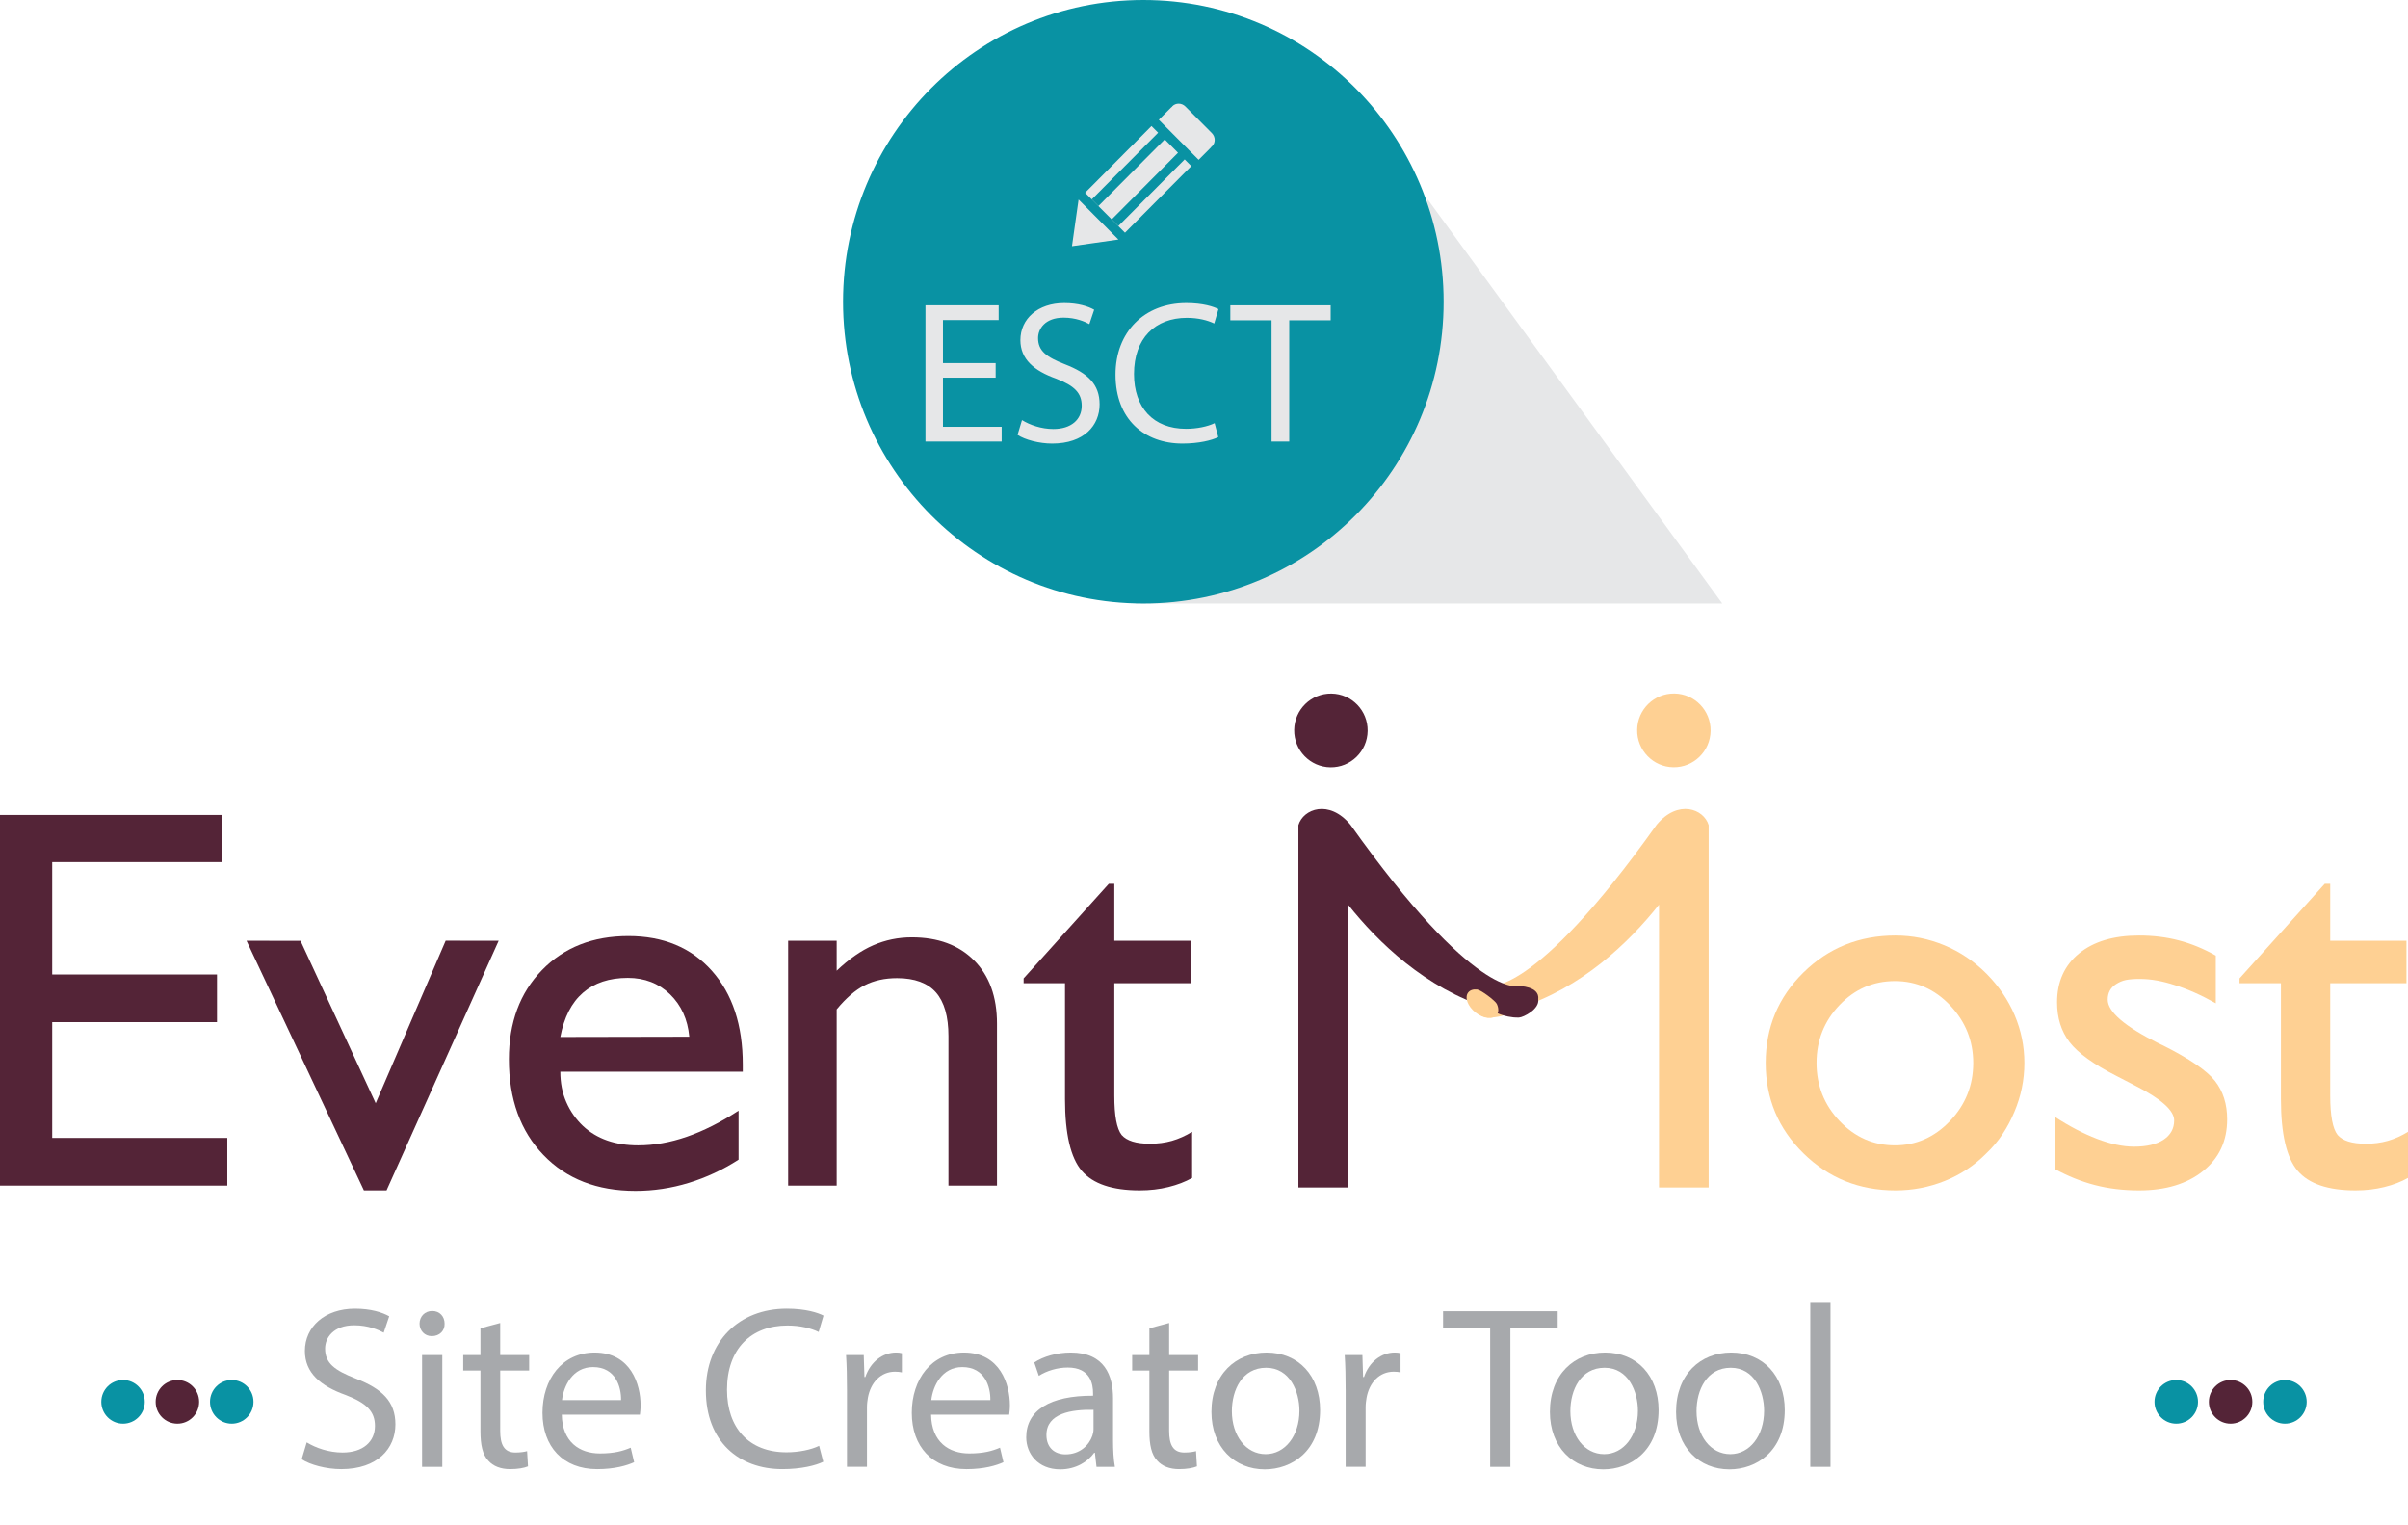 <?xml version="1.0" encoding="utf-8"?>
<!-- Generator: Adobe Illustrator 16.0.0, SVG Export Plug-In . SVG Version: 6.00 Build 0)  -->
<!DOCTYPE svg PUBLIC "-//W3C//DTD SVG 1.1//EN" "http://www.w3.org/Graphics/SVG/1.1/DTD/svg11.dtd">
<svg version="1.1" id="Layer_1" xmlns="http://www.w3.org/2000/svg" xmlns:xlink="http://www.w3.org/1999/xlink" x="0px" y="0px"
	 width="218px" height="138px" viewBox="0 0 218 138" enable-background="new 0 0 218 138" xml:space="preserve">
<g>
	<g>
		<polyline fill="#E6E7E8" points="129.264,18.063 155.92,54.627 102.781,54.627 		"/>
		<path fill="#0992A3" d="M76.321,27.313C76.321,12.228,88.493,0,103.509,0c15.014,0,27.186,12.228,27.186,27.313
			c0,15.088-12.172,27.315-27.186,27.315C88.493,54.627,76.321,42.401,76.321,27.313z"/>
		<g>
			<g>
				<g>
					<path fill="#E6E7E8" d="M90.138,34.185h-4.77v4.446h5.315v1.335h-6.899V27.635h6.626v1.335h-5.042v3.897h4.77V34.185z"/>
					<path fill="#E6E7E8" d="M92.523,38.027c0.71,0.439,1.748,0.805,2.84,0.805c1.62,0,2.567-0.86,2.567-2.104
						c0-1.153-0.656-1.811-2.312-2.452c-2.002-0.713-3.24-1.756-3.24-3.494c0-1.921,1.583-3.348,3.968-3.348
						c1.256,0,2.167,0.292,2.712,0.604l-0.437,1.299c-0.4-0.22-1.22-0.585-2.33-0.585c-1.675,0-2.312,1.006-2.312,1.848
						c0,1.153,0.746,1.72,2.439,2.378c2.075,0.805,3.131,1.811,3.131,3.623c0,1.903-1.402,3.549-4.296,3.549
						c-1.183,0-2.476-0.348-3.131-0.787L92.523,38.027z"/>
					<path fill="#E6E7E8" d="M110.291,39.564c-0.583,0.292-1.748,0.585-3.24,0.585c-3.459,0-6.062-2.196-6.062-6.239
						c0-3.86,2.603-6.477,6.408-6.477c1.529,0,2.494,0.329,2.912,0.549l-0.382,1.299c-0.601-0.292-1.456-0.512-2.476-0.512
						c-2.876,0-4.788,1.848-4.788,5.086c0,3.019,1.729,4.958,4.715,4.958c0.965,0,1.948-0.201,2.585-0.512L110.291,39.564z"/>
					<path fill="#E6E7E8" d="M115.115,28.989h-3.732v-1.354h9.084v1.354h-3.75v10.977h-1.602V28.989z"/>
				</g>
			</g>
			<g>
				<g>
					<polygon fill="#E6E7E8" points="97.048,22.284 97.346,20.171 97.647,18.063 99.45,19.873 101.251,21.683 99.149,21.984 					
						"/>
					<polygon fill="#E6E7E8" points="107.25,14.429 101.253,20.453 100.654,19.85 106.647,13.826 105.446,12.619 99.45,18.644 
						98.848,18.039 104.847,12.012 104.246,11.409 98.239,17.446 101.846,21.067 107.85,15.032 					"/>
					<path fill="#E6E7E8" d="M109.736,13.233c0.318-0.313,0.308-0.846-0.022-1.182l-2.401-2.413
						c-0.33-0.332-0.861-0.341-1.177-0.023c-0.025,0.026-0.035,0.06-0.059,0.086l-0.013-0.013l-1.154,1.156l3.604,3.621l1.152-1.156
						l-0.016-0.018C109.681,13.268,109.711,13.262,109.736,13.233z"/>
				</g>
			</g>
		</g>
	</g>
	<g>
		<path fill="#542437" d="M0,107.319V73.768h20.076v4.267H4.726v10.169h14.919v4.316H4.726v10.479h15.853v4.32H0z"/>
		<path fill="#542437" d="M32.943,107.75L22.319,85.155l4.887,0.004l6.806,14.704l6.335-14.714l4.798,0.006L34.995,107.75H32.943z"
			/>
		<path fill="#542437" d="M66.863,104.969c-1.415,0.911-2.913,1.611-4.497,2.099c-1.585,0.487-3.199,0.729-4.836,0.729
			c-3.471,0-6.247-1.08-8.331-3.249c-2.085-2.164-3.128-5.055-3.128-8.669c0-3.325,1-6.018,2.996-8.069
			c1.999-2.057,4.604-3.083,7.819-3.083c3.166,0,5.686,1.046,7.555,3.14c1.871,2.099,2.804,4.926,2.804,8.493v0.647H50.727
			c0,1.007,0.178,1.923,0.537,2.744c0.358,0.825,0.864,1.548,1.517,2.171c1.257,1.168,2.92,1.751,4.989,1.751
			c1.433,0,2.9-0.258,4.404-0.778c1.506-0.521,3.069-1.307,4.69-2.361V104.969z M50.727,93.862l11.676-0.023
			c-0.145-1.569-0.725-2.845-1.745-3.84c-1.021-0.988-2.292-1.484-3.82-1.484c-1.672,0-3.023,0.447-4.058,1.343
			C51.745,90.752,51.062,92.088,50.727,93.862z"/>
		<path fill="#542437" d="M71.352,107.319V85.155h4.393v2.71c1.115-1.062,2.219-1.831,3.317-2.305
			c1.098-0.478,2.261-0.716,3.487-0.716c2.37,0,4.248,0.692,5.633,2.085c1.385,1.389,2.077,3.298,2.077,5.726v14.664h-4.394V93.786
			c0-1.774-0.377-3.091-1.132-3.955c-0.758-0.859-1.929-1.293-3.521-1.293c-1.116,0-2.093,0.215-2.941,0.649
			c-0.839,0.428-1.682,1.156-2.526,2.179v15.953H71.352z"/>
		<path fill="#542437" d="M107.925,106.623c-0.621,0.351-1.337,0.627-2.149,0.826c-0.81,0.201-1.68,0.301-2.6,0.301
			c-2.483,0-4.23-0.591-5.243-1.773c-1.009-1.184-1.516-3.342-1.516-6.479V88.995H92.67v-0.434L100.379,80h0.502v5.155h6.898v3.84
			h-6.898v10.168c0,1.823,0.22,3.015,0.666,3.574c0.464,0.527,1.315,0.789,2.556,0.789c0.716,0,1.38-0.086,1.994-0.262
			c0.612-0.176,1.221-0.447,1.827-0.815V106.623z"/>
		<path fill="#FED093" d="M159.85,96.213c0-3.213,1.139-5.938,3.414-8.18c2.277-2.238,5.055-3.354,8.332-3.354
			c1.529,0,3.004,0.295,4.428,0.885c1.428,0.594,2.695,1.448,3.809,2.566c1.111,1.12,1.965,2.37,2.555,3.753
			c0.588,1.386,0.883,2.828,0.883,4.33c0,1.534-0.303,3.013-0.908,4.436c-0.301,0.723-0.66,1.393-1.074,2.016
			c-0.414,0.626-0.906,1.207-1.48,1.751c-1.082,1.091-2.33,1.916-3.748,2.482c-1.414,0.567-2.902,0.853-4.463,0.853
			c-3.277,0-6.055-1.116-8.332-3.358C160.988,102.154,159.85,99.429,159.85,96.213z M164.455,96.213
			c0,2.049,0.697,3.803,2.092,5.265c1.393,1.465,3.059,2.194,5.002,2.194c1.924,0,3.588-0.735,4.988-2.204
			c1.402-1.473,2.102-3.223,2.102-5.255c0-2-0.697-3.733-2.088-5.206c-1.395-1.468-3.061-2.204-5.002-2.204
			c-1.957,0-3.629,0.723-5.014,2.172C165.152,92.42,164.455,94.167,164.455,96.213z"/>
		<path fill="#FED093" d="M186.014,105.808v-4.725c1.32,0.861,2.6,1.531,3.832,2.002c1.232,0.472,2.354,0.706,3.352,0.706
			c1.15,0,2.041-0.211,2.678-0.633c0.635-0.424,0.955-1.004,0.955-1.74c0-0.912-1.205-1.977-3.607-3.189l-1.621-0.84
			c-2.072-1.054-3.482-2.075-4.24-3.056c-0.756-0.985-1.133-2.188-1.133-3.61c0-1.856,0.662-3.329,1.979-4.413
			c1.322-1.087,3.137-1.631,5.445-1.631c1.275,0,2.475,0.146,3.607,0.443c1.127,0.296,2.244,0.754,3.338,1.376v4.316
			c-1.334-0.749-2.576-1.299-3.723-1.65c-0.541-0.179-1.074-0.315-1.598-0.411c-0.527-0.096-1.053-0.143-1.576-0.143
			c-0.51,0-0.924,0.033-1.242,0.096c-0.316,0.066-0.617,0.192-0.906,0.382c-0.492,0.324-0.74,0.786-0.74,1.393
			c0,1.104,1.537,2.427,4.607,3.959l0.408,0.191c2.383,1.197,3.949,2.269,4.688,3.2c0.74,0.937,1.111,2.098,1.111,3.49
			c0,1.953-0.727,3.511-2.184,4.679c-1.455,1.166-3.387,1.75-5.791,1.75c-1.43,0-2.764-0.159-3.996-0.48
			C188.422,106.951,187.209,106.463,186.014,105.808z"/>
		<path fill="#FED093" d="M218,106.623c-0.619,0.351-1.336,0.627-2.148,0.826c-0.811,0.201-1.676,0.301-2.6,0.301
			c-2.482,0-4.23-0.591-5.24-1.773c-1.01-1.184-1.516-3.342-1.516-6.479V88.995h-3.748v-0.434L210.461,80h0.498v5.155h6.902v3.84
			h-6.902v10.168c0,1.823,0.223,3.015,0.672,3.574c0.459,0.527,1.309,0.789,2.551,0.789c0.717,0,1.379-0.086,1.992-0.262
			c0.619-0.176,1.223-0.447,1.826-0.815V106.623z"/>
		<g>
			
				<ellipse transform="matrix(-1 -0.014 0.014 -1 302.154 134.378)" fill="#FED093" cx="151.541" cy="66.146" rx="3.323" ry="3.338"/>
		</g>
		<g>
			
				<ellipse transform="matrix(-1 -0.014 0.014 -1 240.052 133.948)" fill="#542437" cx="120.488" cy="66.146" rx="3.325" ry="3.338"/>
		</g>
		<g>
			<path fill="#FED093" d="M134.762,89.254c-0.033-0.066,3.922,1.279,15.217-14.602c1.928-2.323,4.281-1.438,4.709,0.04
				c0,3.08,0,32.796,0,32.796h-4.494V81.887c-2.732,3.438-7.014,7.568-12.748,9.362c-0.426,0.345-1.039,0.624-1.744,0.767
				c-0.342,0.066-0.672,0.092-0.979,0.089c-1.002-0.022-1.863-1.432-1.746-1.644C133.254,89.967,133.916,89.512,134.762,89.254z"/>
		</g>
		<g>
			<path fill="#542437" d="M137.473,89.254c0,0-3.924,1.279-15.217-14.602c-1.926-2.323-4.279-1.438-4.709,0.04
				c0,3.08,0,32.796,0,32.796h4.496V81.887c2.734,3.438,7.014,7.568,12.744,9.362c0.43,0.345,1.041,0.624,1.746,0.767
				c0.34,0.066,0.578,0.096,0.98,0.089c0.402-0.01,1.877-0.762,1.746-1.644C139.416,89.244,137.473,89.254,137.473,89.254z"/>
		</g>
		<g>
			<path fill="#FED093" d="M135.502,91.866c-0.346,0.44-1.203,0.348-1.914-0.213c-0.715-0.559-1.016-1.372-0.67-1.816
				c0.172-0.222,0.473-0.308,0.818-0.269s1.635,1.016,1.771,1.3C135.684,91.243,135.697,91.614,135.502,91.866z"/>
		</g>
	</g>
	<g>
		<g>
			<path fill="#A7A9AC" d="M27.768,130.559c0.811,0.502,1.997,0.92,3.245,0.92c1.851,0,2.932-0.982,2.932-2.404
				c0-1.316-0.749-2.069-2.641-2.801c-2.288-0.815-3.702-2.007-3.702-3.993c0-2.195,1.81-3.825,4.534-3.825
				c1.435,0,2.475,0.334,3.099,0.689l-0.499,1.484c-0.458-0.251-1.394-0.669-2.662-0.669c-1.914,0-2.642,1.149-2.642,2.111
				c0,1.317,0.853,1.965,2.787,2.718c2.371,0.92,3.577,2.069,3.577,4.139c0,2.174-1.602,4.056-4.908,4.056
				c-1.352,0-2.829-0.397-3.577-0.898L27.768,130.559z"/>
			<path fill="#A7A9AC" d="M40.25,119.813c0.021,0.627-0.437,1.129-1.165,1.129c-0.645,0-1.102-0.502-1.102-1.129
				c0-0.647,0.478-1.149,1.144-1.149C39.813,118.664,40.25,119.166,40.25,119.813z M38.211,132.774v-10.118h1.831v10.118H38.211z"/>
			<path fill="#A7A9AC" d="M45.284,119.751v2.905h2.621v1.401h-2.621v5.456c0,1.254,0.354,1.965,1.373,1.965
				c0.479,0,0.832-0.063,1.061-0.126l0.083,1.38c-0.354,0.146-0.915,0.251-1.622,0.251c-0.853,0-1.539-0.271-1.976-0.773
				c-0.52-0.544-0.707-1.442-0.707-2.634v-5.519h-1.56v-1.401h1.56v-2.425L45.284,119.751z"/>
			<path fill="#A7A9AC" d="M50.859,128.05c0.042,2.488,1.623,3.512,3.453,3.512c1.31,0,2.101-0.229,2.787-0.522l0.312,1.317
				c-0.645,0.293-1.747,0.627-3.348,0.627c-3.099,0-4.95-2.049-4.95-5.101s1.789-5.456,4.721-5.456c3.286,0,4.16,2.905,4.16,4.767
				c0,0.376-0.042,0.669-0.063,0.856H50.859z M56.226,126.733c0.021-1.171-0.479-2.989-2.538-2.989
				c-1.851,0-2.662,1.714-2.808,2.989H56.226z"/>
			<path fill="#A7A9AC" d="M74.532,132.314c-0.666,0.335-1.997,0.669-3.702,0.669c-3.952,0-6.926-2.509-6.926-7.128
				c0-4.411,2.974-7.4,7.321-7.4c1.747,0,2.85,0.376,3.328,0.627l-0.437,1.484c-0.687-0.335-1.664-0.586-2.829-0.586
				c-3.286,0-5.47,2.111-5.47,5.812c0,3.449,1.976,5.665,5.387,5.665c1.102,0,2.225-0.229,2.953-0.585L74.532,132.314z"/>
			<path fill="#A7A9AC" d="M76.677,125.813c0-1.191-0.021-2.216-0.083-3.157h1.602l0.062,1.986h0.083
				c0.458-1.358,1.56-2.216,2.787-2.216c0.208,0,0.354,0.021,0.52,0.063v1.735c-0.187-0.042-0.374-0.063-0.624-0.063
				c-1.289,0-2.204,0.982-2.454,2.362c-0.042,0.25-0.083,0.543-0.083,0.856v5.394h-1.81V125.813z"/>
			<path fill="#A7A9AC" d="M84.292,128.05c0.042,2.488,1.623,3.512,3.453,3.512c1.31,0,2.101-0.229,2.787-0.522l0.312,1.317
				c-0.645,0.293-1.747,0.627-3.348,0.627c-3.099,0-4.95-2.049-4.95-5.101s1.789-5.456,4.721-5.456c3.286,0,4.16,2.905,4.16,4.767
				c0,0.376-0.042,0.669-0.063,0.856H84.292z M89.658,126.733c0.021-1.171-0.479-2.989-2.538-2.989
				c-1.851,0-2.662,1.714-2.808,2.989H89.658z"/>
			<path fill="#A7A9AC" d="M99.269,132.774l-0.146-1.275h-0.062c-0.562,0.795-1.643,1.505-3.078,1.505
				c-2.039,0-3.078-1.442-3.078-2.905c0-2.446,2.163-3.784,6.052-3.763v-0.209c0-0.836-0.229-2.342-2.288-2.342
				c-0.936,0-1.913,0.293-2.621,0.753l-0.416-1.213c0.832-0.543,2.038-0.898,3.307-0.898c3.078,0,3.827,2.111,3.827,4.139v3.784
				c0,0.878,0.042,1.735,0.167,2.425H99.269z M98.999,127.611c-1.997-0.042-4.264,0.313-4.264,2.278
				c0,1.191,0.791,1.756,1.726,1.756c1.311,0,2.142-0.836,2.434-1.693c0.063-0.188,0.104-0.397,0.104-0.585V127.611z"/>
			<path fill="#A7A9AC" d="M105.844,119.751v2.905h2.621v1.401h-2.621v5.456c0,1.254,0.354,1.965,1.373,1.965
				c0.479,0,0.832-0.063,1.061-0.126l0.083,1.38c-0.354,0.146-0.915,0.251-1.622,0.251c-0.853,0-1.539-0.271-1.976-0.773
				c-0.52-0.544-0.707-1.442-0.707-2.634v-5.519h-1.56v-1.401h1.56v-2.425L105.844,119.751z"/>
			<path fill="#A7A9AC" d="M119.51,127.632c0,3.742-2.578,5.372-5.012,5.372c-2.725,0-4.825-2.007-4.825-5.205
				c0-3.387,2.204-5.372,4.991-5.372C117.555,122.427,119.51,124.538,119.51,127.632z M111.523,127.736
				c0,2.216,1.27,3.889,3.059,3.889c1.746,0,3.057-1.651,3.057-3.931c0-1.714-0.854-3.888-3.016-3.888
				S111.523,125.813,111.523,127.736z"/>
			<path fill="#A7A9AC" d="M121.822,125.813c0-1.191-0.021-2.216-0.084-3.157h1.602l0.063,1.986h0.084
				c0.457-1.358,1.561-2.216,2.787-2.216c0.207,0,0.354,0.021,0.52,0.063v1.735c-0.188-0.042-0.375-0.063-0.623-0.063
				c-1.291,0-2.205,0.982-2.455,2.362c-0.041,0.25-0.084,0.543-0.084,0.856v5.394h-1.809V125.813z"/>
			<path fill="#A7A9AC" d="M134.908,120.231h-4.264v-1.547h10.377v1.547h-4.283v12.543h-1.83V120.231z"/>
			<path fill="#A7A9AC" d="M150.154,127.632c0,3.742-2.578,5.372-5.012,5.372c-2.725,0-4.826-2.007-4.826-5.205
				c0-3.387,2.205-5.372,4.992-5.372C148.199,122.427,150.154,124.538,150.154,127.632z M142.168,127.736
				c0,2.216,1.27,3.889,3.057,3.889c1.748,0,3.059-1.651,3.059-3.931c0-1.714-0.854-3.888-3.016-3.888
				C143.104,123.807,142.168,125.813,142.168,127.736z"/>
			<path fill="#A7A9AC" d="M161.576,127.632c0,3.742-2.578,5.372-5.012,5.372c-2.725,0-4.826-2.007-4.826-5.205
				c0-3.387,2.205-5.372,4.992-5.372C159.621,122.427,161.576,124.538,161.576,127.632z M153.59,127.736
				c0,2.216,1.27,3.889,3.057,3.889c1.748,0,3.059-1.651,3.059-3.931c0-1.714-0.854-3.888-3.016-3.888
				C154.525,123.807,153.59,125.813,153.59,127.736z"/>
			<path fill="#A7A9AC" d="M163.889,117.933h1.83v14.842h-1.83V117.933z"/>
		</g>
		<g>
			<ellipse fill="#0992A3" cx="11.139" cy="126.89" rx="1.968" ry="1.976"/>
			<ellipse fill="#542437" cx="16.06" cy="126.89" rx="1.968" ry="1.976"/>
			<ellipse fill="#0992A3" cx="20.981" cy="126.89" rx="1.968" ry="1.976"/>
		</g>
		<g>
			<ellipse fill="#0992A3" cx="197.02" cy="126.89" rx="1.969" ry="1.976"/>
			<ellipse fill="#542437" cx="201.94" cy="126.89" rx="1.968" ry="1.976"/>
			<ellipse fill="#0992A3" cx="206.861" cy="126.89" rx="1.969" ry="1.976"/>
		</g>
	</g>
</g>
</svg>
